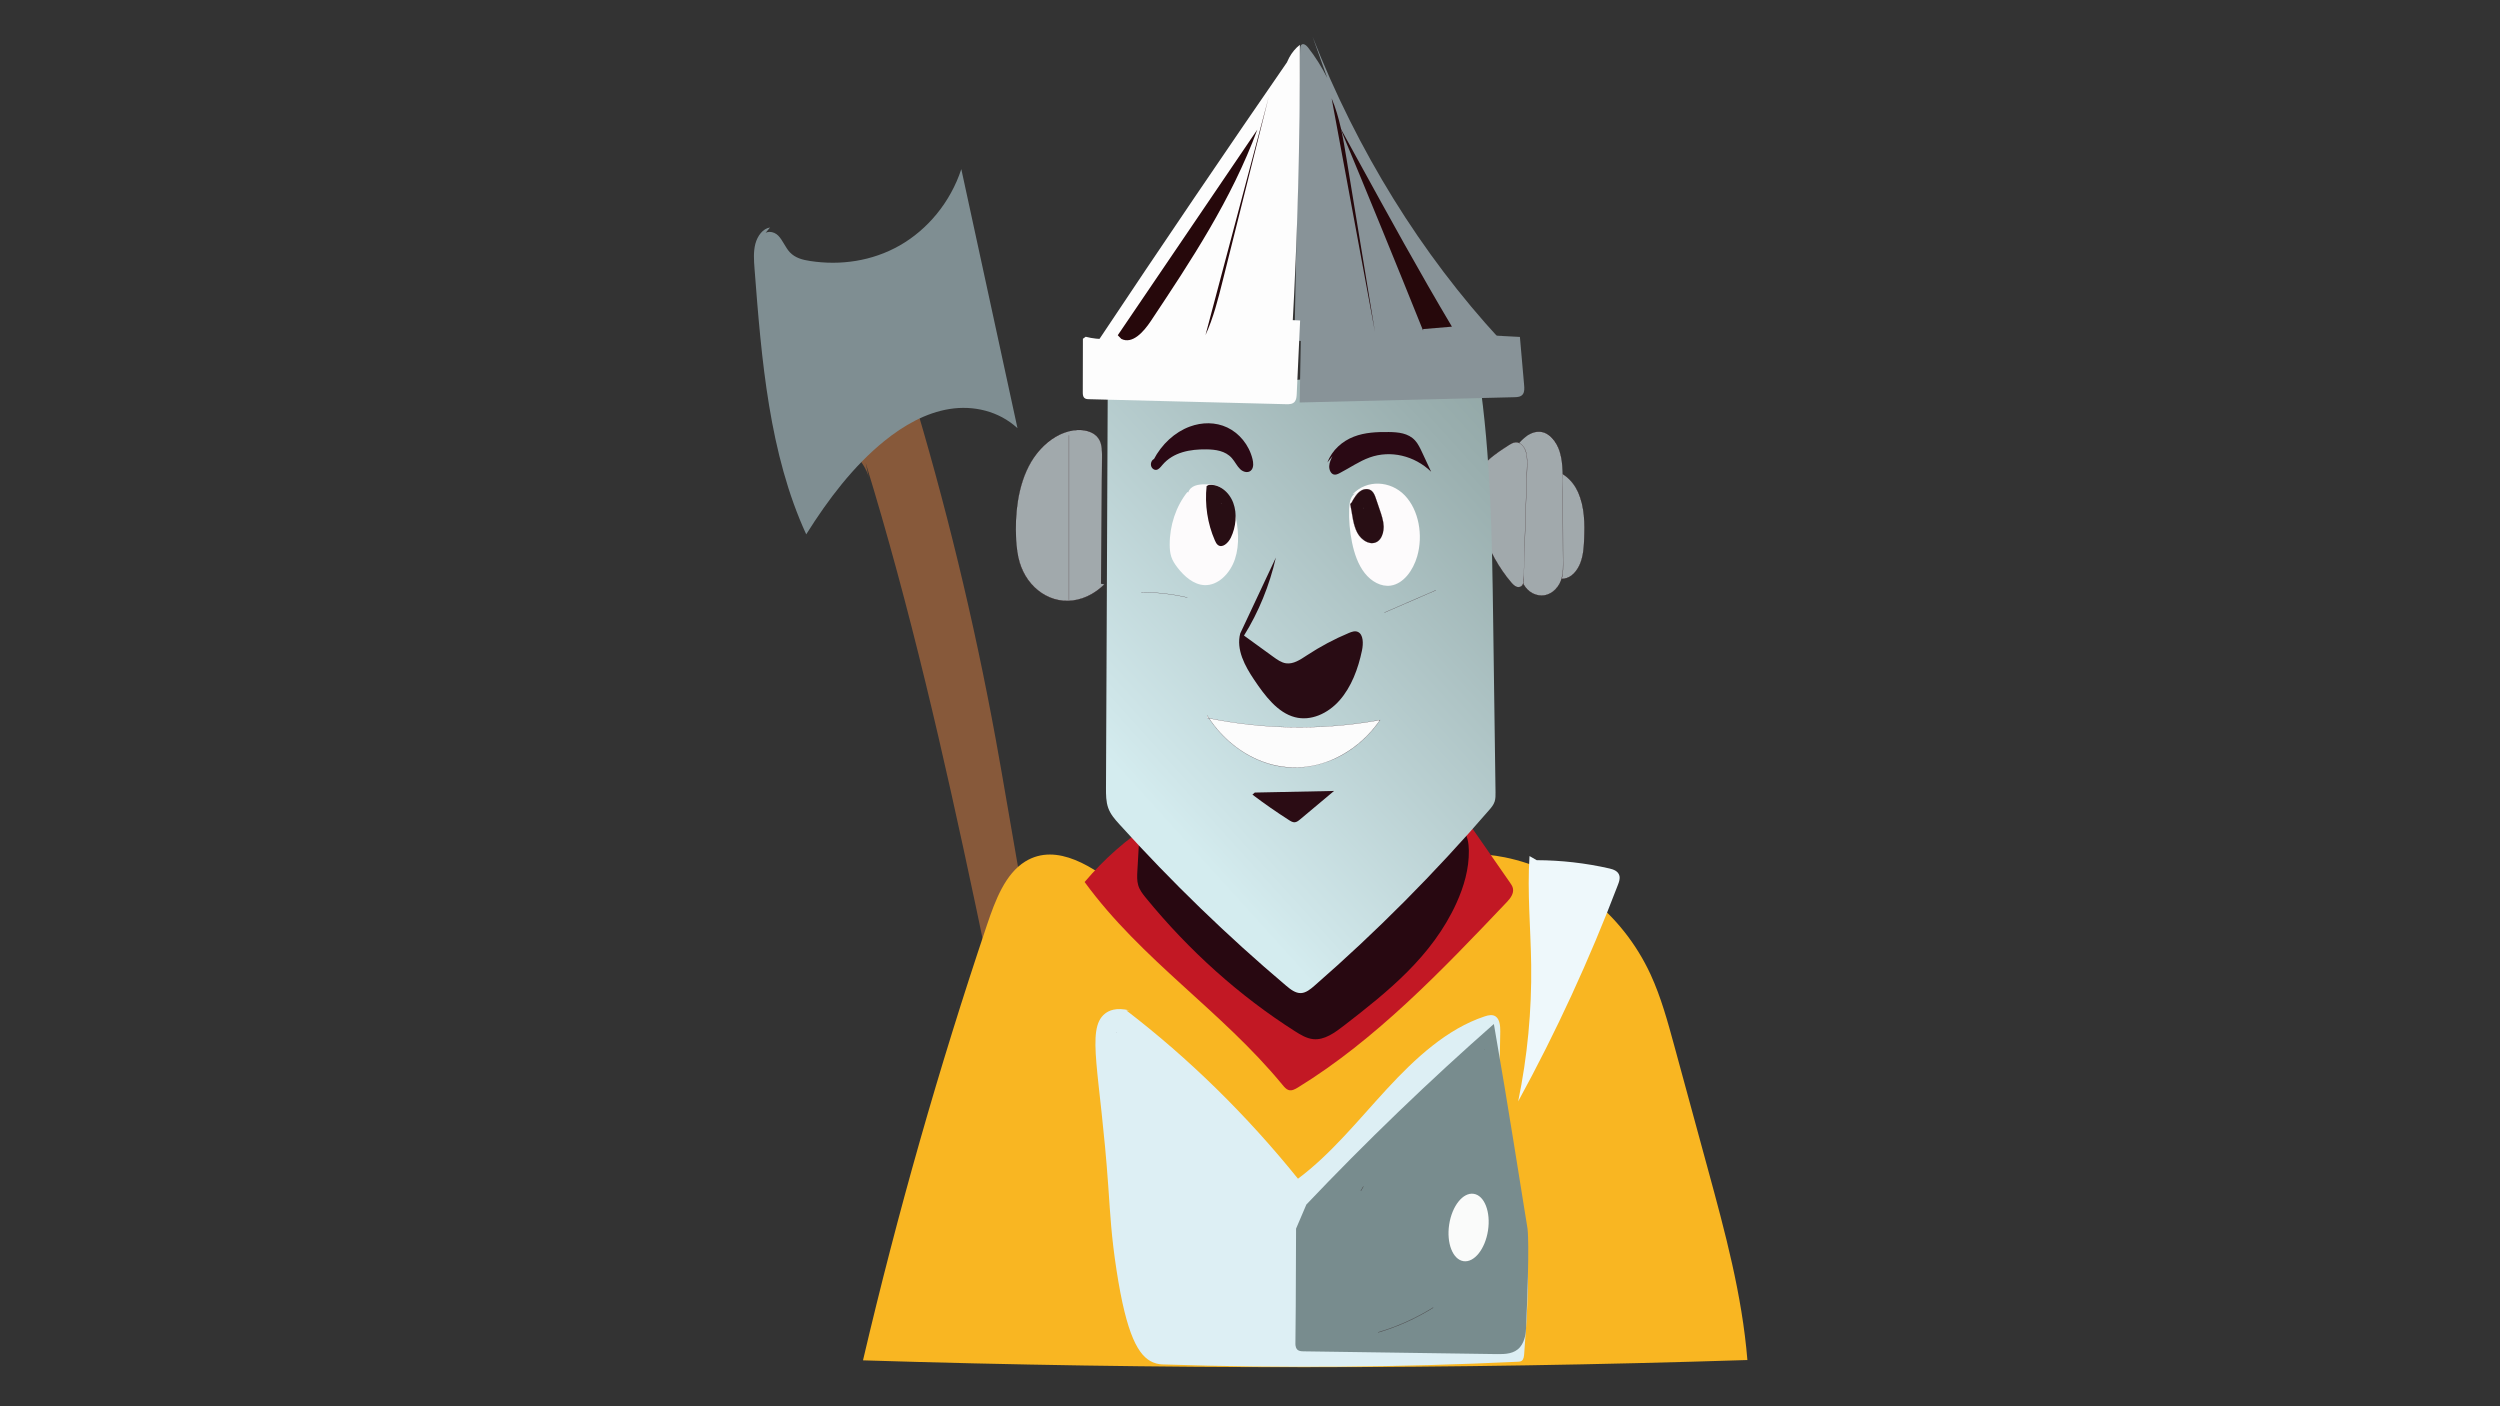 <?xml version="1.0" encoding="utf-8"?>
<!-- Generator: Adobe Illustrator 23.0.5, SVG Export Plug-In . SVG Version: 6.00 Build 0)  -->
<svg version="1.1" id="圖層_1" xmlns="http://www.w3.org/2000/svg" xmlns:xlink="http://www.w3.org/1999/xlink" x="0px" y="0px"
	 viewBox="0 0 1920 1080" style="enable-background:new 0 0 1920 1080;" xml:space="preserve">
<rect x="0" y="0" width="1920" height="1080" fill="#333333" stroke="none"/>
<style type="text/css">
	.st0{fill:#87593A;}
	.st1{fill:#7F8E92;}
	.st2{fill:#F9B622;}
	.st3{fill:#DDEFF4;}
	.st4{fill:#788C8E;}
	.st5{fill:#474143;}
	.st6{fill:#C21824;}
	.st7{fill:#280811;}
	.st8{fill:#A1A9AC;}
	.st9{fill:#26080B;}
	.st10{fill:#889398;}
	.st11{fill:#2C0A0E;}
	.st12{fill:#FDFDFD;}
	.st13{fill:url(#SVGID_1_);}
	.st14{fill:#2A0914;}
	.st15{fill:#FDFBFC;}
	.st16{fill:#290C14;}
	.st17{fill:#2B0C14;}
	.st18{fill:#FCFCFC;}
	.st19{fill:#280E14;}
	.st20{fill:#FFFFFF;}
	.st21{fill:#EEF8FB;}
	.st22{fill:#FAFBFA;}
</style>
<g>
	<g>
		<path class="st0" d="M664.76,355.29c68.32,221.96,103.87,455.58,158.45,682.66c0.75,3.13,1.68,6.54,4.03,8.29
			c1.81,1.35,4.09,1.4,6.23,1.42c14.76,0.1,29.51,0.21,44.27,0.31c1.54,0.01,3.24-0.04,4.39-1.24c1.29-1.34,1.42-3.6,1.4-5.61
			c-0.21-18.94-5.98-37.12-11.81-54.79c-24.81-75.2-52.22-149.46-70.88-227.05c-15.14-62.96-24.39-127.6-36.11-191.54
			c-16.8-91.64-38.72-181.99-65.56-270.31c-13.78,4.51-26.97,11.48-38.96,20.61c-3.59,2.73-7.27,5.94-8.73,10.65
			c-4.4,14.15,13.26,24.48,16.04,39.18"/>
	</g>
	<g>
		<path class="st1" d="M585.59,181.71c1.9-5.05,8.6-4.37,12.13-0.71c3.54,3.66,5.43,9.1,8.93,12.8c4.12,4.37,9.91,5.78,15.42,6.63
			c23.35,3.62,47.73,0.15,68.9-11.9c21.17-12.05,38.89-32.96,47.31-58.63c14.38,66.31,28.76,132.63,43.14,198.94
			c-14.44-13.25-33.92-17.63-52.11-14.74s-35.21,12.51-50.29,24.73c-23.56,19.1-42.89,44.53-59.85,71.54
			c-28.45-61.9-34.34-134.05-39.69-204.02c-0.49-6.39-0.96-12.96,0.64-19.1c1.61-6.13,5.82-11.79,11.27-12.54"/>
	</g>
	<g>
		<path class="st2" d="M862.5,684.22c-22.28-18.39-50.94-37.46-75.08-22.61c-15.39,9.47-23.03,29.79-29.4,48.69
			c-36.87,109.38-68.68,221.08-95.24,334.45c226.35,7.08,452.87,7,679.22-0.24c-4.07-50.1-17.22-98.51-30.29-146.47
			c-8.61-31.59-17.22-63.19-25.83-94.79c-5.09-18.68-10.23-37.48-18.18-54.75c-22.19-48.21-65.71-80.62-111.89-90.05
			c-17.98-3.67-37.95-3.64-52.75,8.85c-5.28,4.45-9.61,10.28-14.84,14.81c-8.54,7.41-19.02,11.02-29.28,14.33
			c-32.76,10.58-66.25,19.7-100.24,19.61c-33.99-0.09-68.84-10.08-95.69-34.41"/>
	</g>
	<g>
		<path class="st3" d="M865.01,775.99c48.07,36.88,92.41,80.36,131.83,129.26c25.34-18.86,46.08-44.81,68.1-68.69
			s46.4-46.42,75.31-55.98c2.84-0.94,6.08-1.68,8.56,0.17c3.03,2.26,3.41,7.17,3.4,11.36c-0.05,18.05-1.53,36.15-0.17,54.13
			c2.46,32.39,14.04,62.89,18.71,94.94c4.74,32.49,2.29,65.76-0.17,98.59c-0.15,1.97-0.43,4.21-1.85,5.29
			c-0.84,0.64-1.9,0.71-2.9,0.75c-90.55,4.33-181.23,5.03-271.82,2.1c-1.49-0.05-4.7,0-8.49-1.61
			c-11.17-4.75-20.3-20.49-28.03-70.86c-4-26.05-4.75-41.75-6.34-64.47c-6.06-86.94-17.36-120.63-2.55-132.46
			c2.93-2.34,8.46-5.08,18.9-2.51"/>
	</g>
	<g>
		<path class="st4" d="M1003.29,925.08c22.22-23.39,45.77-47.17,70.68-71.16c24.92-23.99,49.41-46.47,73.32-67.5
			c11.78,67.37,19.95,121.34,25.86,157.25c0,0,1.82,11.04-1.13,76.27c-0.14,3.07-0.57,9.74-4.6,14.61
			c-4.33,5.23-11.37,5.49-17.63,5.4c-49.61-0.71-99.22-1.42-148.82-2.13c-1.78-0.03-3.78-0.16-4.95-1.7
			c-1.26-1.65-1.17-3.98-1.14-4.76c0.19-5.06,0.32-39.53,0.5-87.77C998.02,937.43,1000.65,931.26,1003.29,925.08z"/>
	</g>
	<g>
		<g>
			<path class="st5" d="M1046.9,911.18c-0.64,1.12-1.28,2.24-1.92,3.35c-0.1,0.17,0.16,0.32,0.26,0.15
				c0.64-1.12,1.28-2.24,1.92-3.35C1047.25,911.16,1046.99,911.01,1046.9,911.18L1046.9,911.18z"/>
		</g>
	</g>
	<g>
		<g>
			<path class="st5" d="M1058.54,1023.38c14.86-4.36,29.04-10.8,42.18-18.99c0.16-0.1,0.01-0.36-0.15-0.26
				c-13.12,8.17-27.27,14.61-42.1,18.95C1058.28,1023.15,1058.35,1023.44,1058.54,1023.38L1058.54,1023.38z"/>
		</g>
	</g>
	<g>
		<g>
			<path class="st5" d="M857.36,792.88c0.19,0,0.19-0.3,0-0.3C857.17,792.58,857.17,792.88,857.36,792.88L857.36,792.88z"/>
		</g>
	</g>
	<g>
		<g>
			<path class="st5" d="M1139.94,806.3c0.19,0,0.19-0.3,0-0.3C1139.75,806,1139.75,806.3,1139.94,806.3L1139.94,806.3z"/>
		</g>
	</g>
	<g>
		<path class="st6" d="M884.04,632.49c-18.77,11.96-36.02,27.14-51.05,44.9c43.78,60.01,105.23,98.94,151.99,155.8
			c1.37,1.66,2.83,3.42,4.74,3.98c2.44,0.72,4.93-0.66,7.16-2.03c59.57-36.61,110.34-89.67,160.33-142.31
			c2.68-2.82,5.61-6.55,4.71-10.63c-0.35-1.61-1.28-2.96-2.17-4.25c-12.06-17.35-24.11-34.7-36.17-52.05
			c-1.87-2.69-3.82-5.46-6.47-7.03c-3.23-1.91-7.03-1.77-10.64-1.5c-37.84,2.81-74.76,14.92-112.5,19.28
			c-35.62,4.12-71.83,1.24-106.65-8.47"/>
	</g>
	<g>
		<path class="st7" d="M875.35,636.17c-0.61,10.86-1.23,21.71-1.84,32.57c-0.21,3.72-0.41,7.56,0.63,11.09
			c1.1,3.76,3.49,6.79,5.84,9.67c33.31,40.78,72.07,75.46,114.45,102.42c4.45,2.83,9.09,5.63,14.13,6.14
			c8.59,0.88,16.52-4.92,23.71-10.48c33.19-25.68,67.72-53.05,86.33-94.14c5.64-12.44,9.69-26.21,9.48-40.28
			c-0.09-5.76-1.09-11.96-4.7-15.9c-3.93-4.29-9.82-4.76-15.2-4.98c-28.69-1.2-57.71-2.28-85.79,4.72
			c-10.83,2.7-21.44,6.58-32.34,8.88c-37.3,7.87-75.42-3.15-112.14-14.09"/>
	</g>
	<g>
		<path class="st8" d="M1186.83,361.49c10.19-2.34,20.5,5.95,25.26,16.73c4.76,10.78,5.1,23.44,4.62,35.55
			c-0.26,6.5-0.76,13.15-3.13,19.05c-2.37,5.89-6.96,10.95-12.51,11.65c-3.11,0.39-6.7-1.01-7.92-4.37
			c-0.55-1.51-0.55-3.19-0.55-4.83c0.03-17.73,0.06-35.46,0.09-53.19c0.01-5.25,0-10.65-1.61-15.55"/>
		<g>
			<path class="st9" d="M1186.85,361.57c11.09-2.42,20.78,7.01,25.02,16.33c5.19,11.41,5.27,24.49,4.73,36.78
				c-0.28,6.46-0.82,13.21-3.54,19.17c-2.18,4.78-6.18,9.64-11.66,10.49c-2.62,0.41-5.49-0.4-7.18-2.52
				c-2.07-2.61-1.53-6.43-1.53-9.54c0.01-6.96,0.02-13.92,0.04-20.88c0.01-7.79,0.03-15.58,0.04-23.37
				c0.01-7.13,0.59-14.64-1.6-21.54c-0.03-0.09-0.17-0.05-0.14,0.04c2.23,7.03,1.61,14.72,1.6,22c-0.01,7.46-0.03,14.91-0.04,22.37
				c-0.01,7.46-0.03,14.91-0.04,22.37c-0.01,2.88-0.36,6.22,1.55,8.64c1.23,1.56,3.14,2.44,5.09,2.64c5,0.52,9.41-3.22,12.03-7.1
				c3.53-5.21,4.7-11.62,5.23-17.78c0.57-6.69,0.71-13.5,0.32-20.2c-0.37-6.41-1.36-12.85-3.62-18.89
				c-3.9-10.42-13.98-21.87-26.33-19.17C1186.72,361.44,1186.76,361.59,1186.85,361.57L1186.85,361.57z"/>
		</g>
	</g>
	<g>
		<path class="st8" d="M1161.67,346.26c5.84-7.65,13.23-15.89,21.93-14.61c6.57,0.97,11.76,7.44,14.12,14.66s2.42,15.14,2.45,22.86
			c0.08,21.19,0.16,42.38,0.25,63.57c0.01,3.63,0.02,7.31-0.83,10.79c-1.72,6.99-7.11,12.55-13.27,13.67
			c-6.16,1.12-12.75-2.26-16.2-8.32c-2.54-4.44-3.37-9.88-4.08-15.15c-3.91-28.82-6-57.97-6.24-87.15"/>
		<g>
			<path class="st9" d="M1161.74,346.3c4.74-6.2,11.15-14.45,19.72-14.7c8.5-0.25,14.18,8.13,16.4,15.38
				c2.89,9.42,2.23,19.66,2.27,29.39c0.04,10.18,0.08,20.36,0.12,30.54c0.02,5.13,0.04,10.26,0.06,15.39
				c0.02,5.05,0.2,10.13-0.02,15.17c-0.19,4.59-1.18,9.03-3.88,12.82c-2.25,3.15-5.49,5.71-9.29,6.65
				c-3.86,0.96-7.96,0.04-11.27-2.09c-3.81-2.45-6.24-6.27-7.62-10.52c-1.47-4.53-1.96-9.33-2.58-14.03
				c-0.66-5.05-1.26-10.12-1.81-15.18c-2.18-20.22-3.47-40.54-3.87-60.88c-0.05-2.55-0.08-5.11-0.11-7.66c0-0.1-0.15-0.1-0.15,0
				c0.19,21.74,1.39,43.48,3.62,65.11c0.56,5.4,1.17,10.79,1.86,16.17c0.62,4.88,1.09,9.86,2.35,14.63
				c1.09,4.14,2.94,8.08,6.2,10.95c2.67,2.35,6.09,3.88,9.66,4.03c7.54,0.31,13.73-5.81,15.9-12.63c1.51-4.76,1.21-9.91,1.19-14.84
				c-0.02-5.46-0.04-10.93-0.06-16.39c-0.04-10.93-0.08-21.85-0.13-32.78c-0.02-5.36,0-10.73-0.08-16.09
				c-0.08-4.93-0.33-9.9-1.4-14.73c-1.6-7.25-5.74-15.67-13.39-18.04c-7.94-2.46-14.99,3.77-19.82,9.3c-1.39,1.59-2.71,3.26-4,4.94
				C1161.55,346.3,1161.68,346.37,1161.74,346.3L1161.74,346.3z"/>
		</g>
	</g>
	<g>
		<path class="st8" d="M1132.93,366.53c5.51-11.57,16-18.46,25.97-24.77c1.54-0.98,3.15-1.97,4.9-2.12c3.47-0.3,6.59,2.93,7.9,6.7
			c1.31,3.77,1.2,7.97,1.08,12.03c-0.89,29.2-1.77,58.4-2.66,87.6c-0.03,0.87-0.06,1.76-0.35,2.56c-0.76,2.06-3.08,2.8-4.92,2.18
			c-1.84-0.62-3.3-2.23-4.64-3.83c-17.75-21.25-28.37-50.42-29.13-80.09"/>
		<g>
			<path class="st9" d="M1133,366.57c3.23-6.69,8.31-12.13,14.13-16.67c2.87-2.24,5.89-4.27,8.94-6.24c3.11-2,6.89-5.26,10.74-3.32
				c3.85,1.94,5.35,6.56,5.77,10.55c0.45,4.28,0.08,8.66-0.05,12.95c-0.28,9.21-0.56,18.42-0.84,27.63
				c-0.28,9.13-0.55,18.25-0.83,27.38c-0.28,9.18-0.34,18.39-0.84,27.56c-0.13,2.4-1.32,4.48-3.97,4.44
				c-2.11-0.03-3.81-1.75-5.11-3.22c-2.52-2.87-4.82-5.96-6.99-9.11c-4.31-6.25-8.01-12.92-11.1-19.86
				c-6.45-14.46-10.31-30.1-11.42-45.89c-0.14-1.99-0.23-3.99-0.29-5.98c0-0.1-0.15-0.1-0.15,0c0.46,16.74,3.96,33.4,10.4,48.87
				c3.09,7.42,6.85,14.56,11.29,21.25c2.16,3.25,4.48,6.39,6.95,9.4c1.84,2.24,4.47,5.55,7.8,4.48c1.18-0.38,2.08-1.26,2.46-2.45
				c0.64-2.03,0.36-4.51,0.42-6.61c0.15-4.89,0.3-9.79,0.45-14.68c0.3-9.96,0.6-19.91,0.91-29.87c0.3-9.87,0.6-19.74,0.9-29.62
				c0.14-4.72,0.47-9.48,0.33-14.2c-0.12-3.77-0.74-7.74-3.16-10.76c-1.97-2.47-4.88-3.78-7.94-2.54c-1.78,0.72-3.4,1.91-5.01,2.94
				c-1.61,1.03-3.21,2.07-4.78,3.15c-6.11,4.18-11.94,8.97-16.15,15.13c-1.13,1.65-2.12,3.39-3,5.2
				C1132.83,366.58,1132.96,366.66,1133,366.57L1133,366.57z"/>
		</g>
	</g>
	<g>
		<path class="st10" d="M1008.08,28.25c34.23,87.43,83.39,166.85,143.75,232.25c-50.85,0.45-101.7,0.89-152.55,1.34
			c-1.5,0.01-3.2-0.07-4.19-1.39c-0.86-1.14-0.88-2.83-0.85-4.35c0.17-8.75,0.34-17.49,0.51-26.24
			c1.25-63.98,2.49-127.97,3.74-191.95c0.02-1.21,0.1-2.55,0.85-3.38c1.48-1.63,3.83,0.15,5.2,1.9
			c5.62,7.17,10.59,15.05,14.79,23.45"/>
	</g>
	<g>
		<path class="st11" d="M841.09,274.72c15.34,0.5,30.68,0.99,46.02,1.49c0.78,0.03,1.63,0.08,2.23,0.67
			c1.42,1.41,0.16,4.06-1.11,5.65c-3.04,3.81-6.08,7.62-9.12,11.43c-1.56,1.96-3.2,3.97-5.33,4.96c-1.85,0.86-3.9,0.86-5.89,0.84
			c-6.87-0.05-13.74-0.1-20.62-0.16c-0.94-0.01-1.96-0.04-2.71-0.72c-0.89-0.8-1.1-2.23-1.26-3.53c-0.76-6.4-1.51-12.79-2.27-19.19"
			/>
	</g>
	<path class="st12" d="M843,593.33"/>
	<g>
		<linearGradient id="SVGID_1_" gradientUnits="userSpaceOnUse" x1="855.961" y1="589.427" x2="1235.788" y2="245.883">
			<stop  offset="0" style="stop-color:#D4ECEF"/>
			<stop  offset="0.061" style="stop-color:#CFE6E9"/>
			<stop  offset="0.696" style="stop-color:#9AAFAF"/>
			<stop  offset="1" style="stop-color:#859A98"/>
		</linearGradient>
		<path class="st13" d="M850.79,287.33c-0.46,105.9-0.93,211.79-1.39,317.69c-0.02,5.26-0.02,10.69,1.73,15.54
			c1.77,4.91,5.15,8.73,8.47,12.39c40.28,44.53,83.08,85.96,128.01,123.95c3.46,2.92,7.28,5.96,11.54,5.78
			c3.89-0.16,7.29-2.98,10.41-5.7c47.35-41.24,92.23-86.37,134.17-134.94c1.65-1.9,3.33-3.9,4.15-6.42
			c0.74-2.26,0.71-4.75,0.68-7.17c-0.61-44.17-1.21-88.33-1.82-132.5c-0.86-62.66-1.74-125.61-10.93-187.35
			c-94.14-11.97-189.93,19.92-283.5,2.92"/>
	</g>
	<g>
		<path class="st14" d="M1019.42,355.21c3.64-9.7,11.64-16.47,20.25-19.82c8.61-3.35,17.84-3.7,26.91-3.59
			c7.16,0.09,14.99,0.76,20.2,6.49c2.31,2.54,3.87,5.86,5.39,9.11c2.32,4.96,4.63,9.93,6.95,14.89
			c-12.86-12.41-31.16-16.68-47.12-10.99c-8.12,2.89-15.46,8.1-23.23,12.1c-1.38,0.71-2.88,1.4-4.36,1.04
			c-2.33-0.57-3.7-3.65-3.58-6.43c0.12-2.78,1.34-5.31,2.53-7.72"/>
	</g>
	<g>
		<path class="st14" d="M885.91,353.15c6.28-12.05,16.38-21.3,27.9-25.54c9.33-3.44,19.7-3.57,28.77,0.72s16.65,13.23,19.34,24.21
			c0.68,2.76,0.96,6.04-0.65,8.21c-2.11,2.86-6.24,2-8.75-0.38s-4.08-5.85-6.4-8.48c-5.04-5.74-12.72-6.7-19.76-6.78
			c-12.06-0.13-25.19,1.98-33.67,12c-1.34,1.59-2.72,3.46-4.62,3.74c-1.77,0.26-3.61-1.19-4.06-3.21c-0.45-2.02,0.55-4.33,2.21-5.11
			"/>
	</g>
	<g>
		<path class="st15" d="M911.92,377.87c-8.7,10.85-13.67,25.67-13.59,40.53c0.02,3.14,0.26,6.32,1.23,9.24
			c1,3.01,2.73,5.62,4.57,8.03c5.45,7.15,12.66,13.31,20.85,13.7c10.35,0.5,19.76-8.78,23.48-20.06
			c3.72-11.28,2.67-24.01-0.21-35.62c-2.06-8.31-5.69-17.1-12.6-20.24c-3.19-1.45-6.71-1.49-10.14-1.51
			c-4.99-0.03-11.15,0.82-12.96,6.24"/>
	</g>
	<g>
		<path class="st15" d="M1041.24,378.82c-3.83,1.41-4.92,7.06-5.08,11.74c-0.3,8.75,0.45,17.55,2.2,26.06
			c1.76,8.54,4.64,16.99,9.71,23.47s12.62,10.76,20.08,9.64c9.71-1.46,17.08-11.55,20.23-22.38c4.7-16.13,1.36-35.62-9.55-46.93
			c-10.91-11.32-29.19-12.34-39.95-0.83"/>
	</g>
	<g>
		<path class="st16" d="M979.88,428.18c-4.93,21.51-13.27,41.94-24.49,59.94c7.48,5.42,14.96,10.85,22.43,16.27
			c3.05,2.22,6.23,4.48,9.8,5.02c5.66,0.84,11.01-2.79,15.98-6.06c10.34-6.8,21.18-12.58,32.36-17.24c2.23-0.93,4.71-1.82,6.92-0.79
			c4.26,1.98,4.2,8.99,3.13,14.19c-2.95,14.21-8.23,28.14-17.2,38.34c-8.98,10.2-22.07,16.13-34.3,12.96
			c-13.29-3.45-23.04-16.38-31.43-28.9c-6.88-10.27-13.9-22.99-10.58-35.44"/>
	</g>
	<g>
		<g>
			<path class="st17" d="M1063.27,470.53c13.17-5.72,26.34-11.44,39.51-17.16c0.09-0.04,0.01-0.17-0.08-0.13
				c-13.17,5.72-26.34,11.44-39.51,17.16C1063.11,470.44,1063.19,470.57,1063.27,470.53L1063.27,470.53z"/>
		</g>
	</g>
	<g>
		<g>
			<path class="st17" d="M876.52,454.97c11.89-0.04,23.75,1.31,35.34,3.99c0.09,0.02,0.13-0.12,0.04-0.14
				c-11.6-2.68-23.47-4.04-35.38-4C876.43,454.82,876.42,454.97,876.52,454.97L876.52,454.97z"/>
		</g>
	</g>
	<g>
		<path class="st18" d="M927.08,551.35c43.8,9.06,88.88,9.61,132.84,1.61c-16.01,23.31-41.58,37.22-67.17,36.55
			c-25.58-0.68-50.59-15.93-65.68-40.06"/>
		<g>
			<path class="st16" d="M927.06,551.42c21.13,4.35,42.64,6.77,64.21,7.17c21.54,0.4,43.12-1.21,64.37-4.8
				c0.64-0.11,1.28-0.22,1.91-0.33c0.25-0.04,1.79-0.47,1.91-0.34c0.28,0.29-0.31,0.81-0.54,1.14c-0.39,0.55-0.79,1.1-1.2,1.64
				c-1.4,1.87-2.88,3.69-4.42,5.45c-2.91,3.32-6.07,6.42-9.45,9.26c-6.77,5.7-14.44,10.37-22.67,13.64
				c-15.72,6.23-33.03,6.85-49.09,1.48c-16.59-5.55-30.99-16.78-41.26-30.85c-1.3-1.78-2.53-3.61-3.7-5.47
				c-0.05-0.08-0.18-0.01-0.13,0.08c11.11,17.68,28.29,31.76,48.54,37.46c19.85,5.59,40.95,1.83,58.38-8.95
				c10.33-6.39,19.17-15.01,26.06-24.99c0.04-0.06-0.03-0.12-0.08-0.11c-17.15,3.11-34.53,4.95-51.95,5.46
				c-17.17,0.51-34.37-0.26-51.42-2.29c-9.87-1.17-19.69-2.78-29.42-4.79C927.01,551.26,926.97,551.4,927.06,551.42L927.06,551.42z"
				/>
		</g>
	</g>
	<g>
		<path class="st17" d="M963.68,608.68c20.29-0.41,40.59-0.83,60.88-1.24c-8.66,7.26-17.32,14.51-25.98,21.77
			c-1.29,1.08-2.68,2.2-4.26,2.3c-1.52,0.09-2.95-0.78-4.29-1.63c-9.59-6.12-18.99-12.66-28.16-19.6"/>
	</g>
	<g>
		<path class="st19" d="M926.68,373.32c-1.52,14.2,0.71,28.91,6.3,41.64c0.57,1.29,1.2,2.61,2.2,3.46c3.43,2.92,8.08-1.27,10.16-5.6
			c3.86-8.07,4.95-18.21,1.78-26.68c-3.17-8.47-10.99-14.65-18.86-13.68"/>
	</g>
	<g>
		<g>
			<path class="st15" d="M937.83,386.99c0.19,0,0.19-0.3,0-0.3C937.63,386.69,937.63,386.99,937.83,386.99L937.83,386.99z"/>
		</g>
	</g>
	<g>
		<path class="st19" d="M1038.02,385.99c1.81-3.2,3.69-6.5,6.46-8.57c2.76-2.07,6.67-2.59,9.22-0.17c1.56,1.48,2.36,3.76,3.1,5.95
			c0.99,2.91,1.97,5.81,2.96,8.72c1.33,3.92,2.67,7.92,2.85,12.13c0.17,4.21-1.03,8.73-3.94,11.23c-5.25,4.5-13.11,0.1-16.41-6.45
			c-3.3-6.56-3.66-14.49-5.28-21.85"/>
		<g>
			<path class="st19" d="M1038.07,386.02c1.68-2.98,3.41-6.15,6.13-8.32c2.78-2.22,7.04-2.97,9.71-0.15
				c1.18,1.25,1.85,2.9,2.42,4.49c0.63,1.75,1.2,3.53,1.8,5.29c1.21,3.56,2.54,7.12,3.47,10.77c1.48,5.83,1.86,14.97-4.57,18.17
				c-5.58,2.78-11.79-2.2-14.4-6.87c-3.79-6.78-4-15.02-5.61-22.46c-0.02-0.08-0.13-0.04-0.12,0.03c1.63,7.5,1.81,15.84,5.71,22.64
				c2.55,4.44,8.18,9.03,13.63,7.12c6.39-2.25,7.02-10.82,5.97-16.41c-0.79-4.22-2.36-8.28-3.74-12.34
				c-0.7-2.06-1.36-4.13-2.11-6.17c-0.54-1.49-1.18-3.01-2.25-4.21c-2.22-2.5-5.82-2.49-8.6-0.95c-3.55,1.96-5.64,5.89-7.56,9.29
				C1037.93,386.03,1038.03,386.09,1038.07,386.02L1038.07,386.02z"/>
		</g>
	</g>
	<g>
		<g>
			<path class="st20" d="M1047.03,390.34c0.19,0,0.19-0.3,0-0.3C1046.83,390.04,1046.83,390.34,1047.03,390.34L1047.03,390.34z"/>
		</g>
	</g>
	<g>
		<path class="st10" d="M999.36,242.6c-0.4,22.17-0.81,44.35-1.21,66.52c55.05-1.36,110.1-2.71,165.16-4.07
			c2.26-0.06,4.82-0.27,6.26-2.31c1.31-1.87,1.17-4.55,0.96-6.95c-1.08-12.34-2.17-24.68-3.25-37.03
			c-55.4-2.91-110.8-5.82-166.2-8.73"/>
	</g>
	<g>
		<path class="st12" d="M833.83,258.63c20.98,5.53,42.49-3.2,63.74-7.11c10.09-1.86,20.3-2.62,30.5-3.38
			c23.45-1.75,46.96-3.51,70.42-2c-0.87,18.78-1.73,37.57-2.6,56.35c-0.1,2.06-0.25,4.29-1.41,5.84c-1.54,2.06-4.2,2.16-6.54,2.1
			c-50.58-1.29-101.15-2.57-151.73-3.85c-1.32-0.03-2.78-0.14-3.69-1.25c-0.9-1.09-0.95-2.76-0.94-4.27
			c0.03-13.63,0.06-27.26,0.09-40.89"/>
	</g>
	<g>
		<path class="st12" d="M992.42,42c-50.28,72.83-100.01,146.17-149.18,220.04c47.72-0.46,95.45-0.92,143.17-1.38
			c1.6-0.02,3.35-0.1,4.53-1.37c1.21-1.3,1.39-3.41,1.5-5.33c4.08-73.07,6.03-146.3,5.84-219.52c-6.56,5.06-11.13,13.5-12.23,22.6"
			/>
	</g>
	<g>
		<path class="st9" d="M1092.99,252.73c7.36-0.62,14.73-1.24,22.09-1.86c-25.03-42.06-48.7-85.19-72.36-128.31
			c-4.61-8.41-9.23-16.81-13.84-25.22c21.65,51.99,42.99,104.15,64.02,156.49"/>
	</g>
	<g>
		<path class="st9" d="M1022.69,75.56c6.2,14.6,8.9,30.84,11.53,46.85c7.26,44.21,14.52,88.42,21.77,132.62"/>
	</g>
	<g>
		<path class="st9" d="M858.44,257.47c35.73-52.65,71.46-105.3,107.2-157.94c-19.89,53.84-51.03,100.78-81.84,147.09
			c-5.63,8.46-14.2,17.92-22.62,13.65"/>
	</g>
	<g>
		<path class="st9" d="M925.79,257.42c6.06-13.15,9.69-27.61,13.28-41.94c11.79-47.08,23.58-94.17,35.37-141.25"/>
	</g>
	<g>
		<path class="st8" d="M845.63,448.33c0.26-32.43,0.52-64.86,0.78-97.29c0.04-4.49,0.01-9.24-1.98-13.07
			c-2.71-5.21-8.35-7.28-13.56-7.64c-16.51-1.14-32.28,11.16-40.79,27.72c-8.51,16.56-10.67,36.65-9.68,55.92
			c0.32,6.32,0.97,12.69,2.81,18.65c4.41,14.3,15.83,25.12,28.61,28.02s26.52-1.87,36.35-11.83"/>
		<g>
			<path class="st9" d="M845.71,448.33c0.21-26.78,0.43-53.55,0.64-80.33c0.05-6.53,0.22-13.06,0.14-19.59
				c-0.07-5.06-0.77-10.44-4.73-14.02c-6.65-6.01-17.59-4.84-25.3-1.83c-20.03,7.84-30.57,29.17-34.3,49.15
				c-2.15,11.54-2.48,23.41-1.67,35.1c0.41,5.97,1.23,11.99,3.26,17.66c1.63,4.55,4.01,8.82,7.03,12.59
				c5.8,7.23,14.05,12.65,23.29,14.09c9.96,1.55,20.15-1.46,28.27-7.26c2.1-1.5,4.06-3.19,5.88-5.03c0.07-0.07-0.04-0.17-0.11-0.11
				c-7.35,7.38-17.24,12.35-27.75,12.64c-9.63,0.27-18.75-3.69-25.68-10.3c-7.62-7.27-11.82-16.9-13.32-27.22
				c-1.66-11.46-1.55-23.48-0.16-34.96c2.5-20.64,10.96-42.69,29.84-53.58c7.71-4.44,18.21-7.08,26.73-3.32
				c2.27,1,4.3,2.53,5.73,4.57c1.67,2.38,2.37,5.25,2.65,8.1c0.28,2.85,0.19,5.73,0.17,8.59c-0.03,3.16-0.05,6.32-0.08,9.48
				c-0.2,25.36-0.4,50.73-0.61,76.09c-0.03,3.16-0.05,6.32-0.08,9.48C845.56,448.43,845.71,448.43,845.71,448.33L845.71,448.33z"/>
		</g>
	</g>
	<g>
		<g>
			<path class="st9" d="M820.89,334.29c0,32.79,0,65.59,0,98.38c0,9.32,0,18.64,0,27.97c0,0.1,0.15,0.1,0.15,0
				c0-32.79,0-65.59,0-98.38c0-9.32,0-18.64,0-27.97C821.04,334.19,820.89,334.19,820.89,334.29L820.89,334.29z"/>
		</g>
	</g>
	<g>
		<path class="st21" d="M1180.18,660.62c18.74,0.06,37.47,2.19,55.87,6.37c3.13,0.71,6.8,2.05,7.67,5.63
			c0.55,2.28-0.28,4.67-1.11,6.83c-21.94,57.6-47.58,113.28-76.65,166.4c7.08-34.24,10.45-69.53,9.99-104.76
			c-0.36-27.9-3.11-55.82-1.28-83.64"/>
	</g>
	
		<ellipse transform="matrix(0.15 -0.989 0.989 0.15 25.363 1916.882)" class="st22" cx="1128.13" cy="943.68" rx="26.15" ry="15.08"/>
</g>
</svg>
